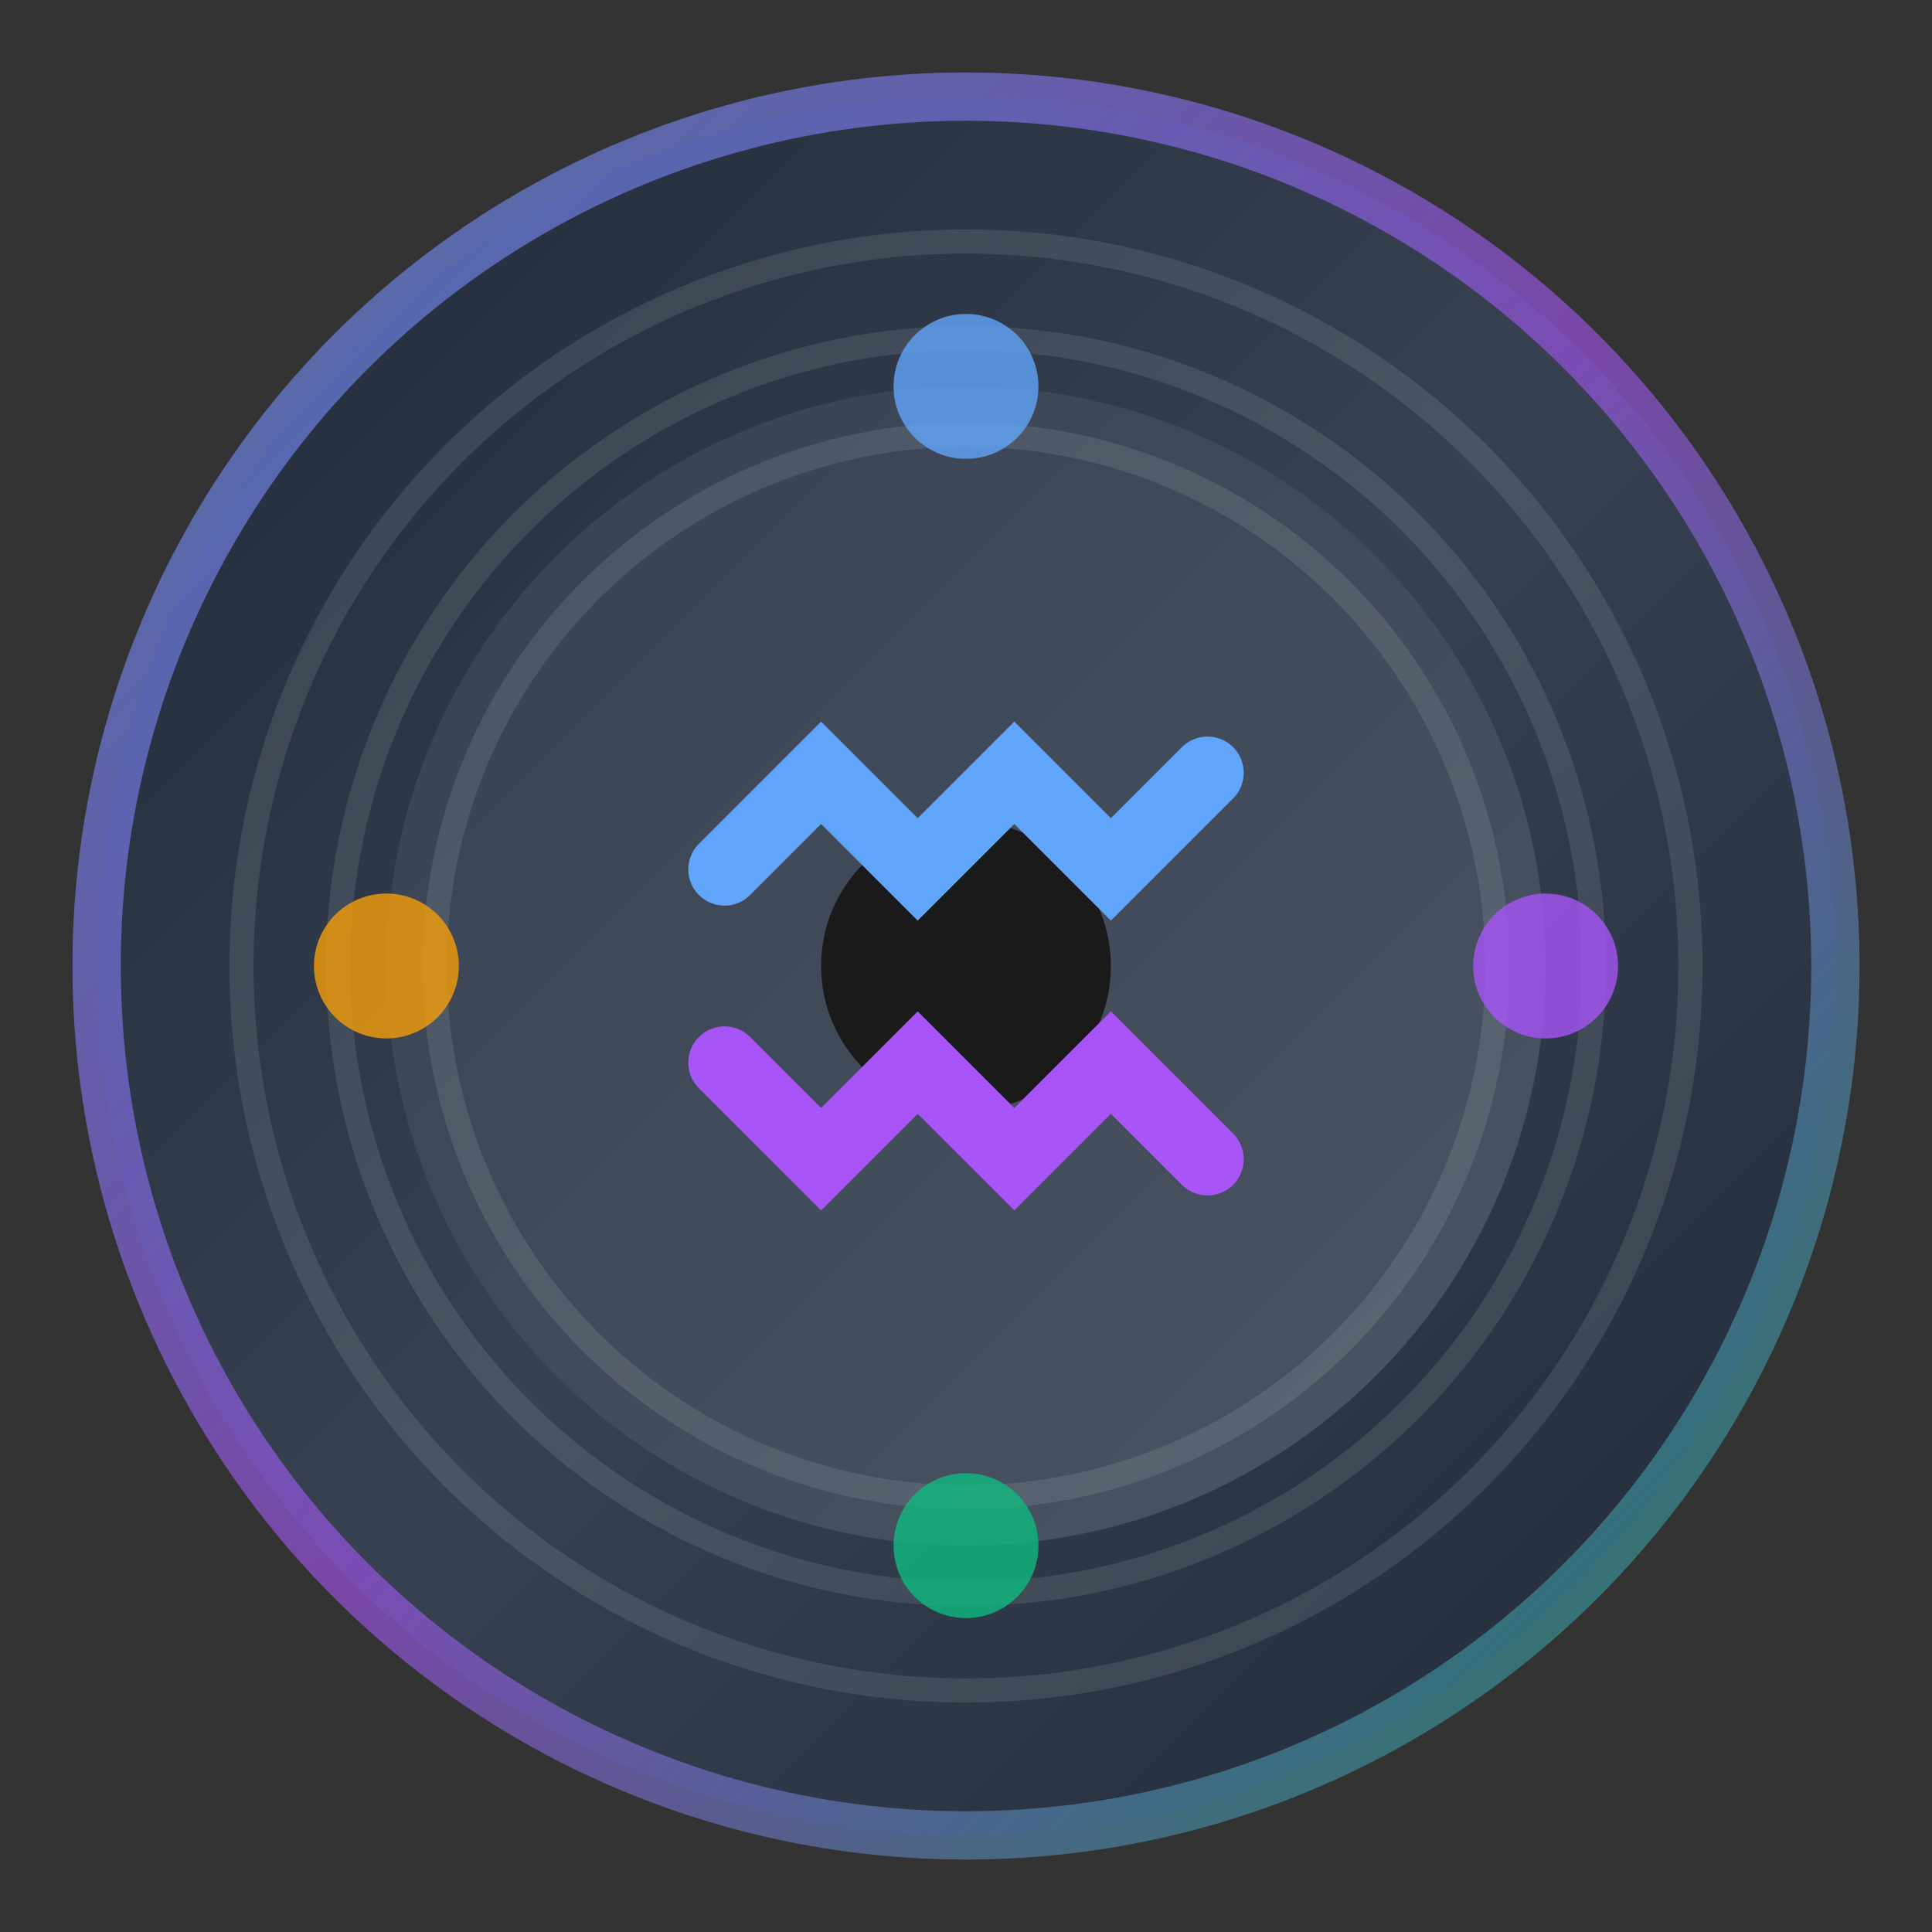 <svg width="40" height="40" viewBox="0 0 40 40" fill="none" xmlns="http://www.w3.org/2000/svg">
  <rect x="0" y="0" width="40" height="40" fill="#333333" stroke="none"/>
  <!-- Outer ring (vinyl record) -->
  <circle cx="20" cy="20" r="18" fill="url(#gradient1)" stroke="url(#gradient2)" stroke-width="1"/>

  <!-- Inner ring (label area) -->
  <circle cx="20" cy="20" r="12" fill="url(#gradient3)"/>

  <!-- Center hole -->
  <circle cx="20" cy="20" r="3" fill="#1a1a1a"/>

  <!-- Vinyl grooves -->
  <circle cx="20" cy="20" r="15" fill="none" stroke="rgba(255,255,255,0.1)" stroke-width="0.5"/>
  <circle cx="20" cy="20" r="13" fill="none" stroke="rgba(255,255,255,0.1)" stroke-width="0.5"/>
  <circle cx="20" cy="20" r="11" fill="none" stroke="rgba(255,255,255,0.1)" stroke-width="0.5"/>

  <!-- DJ/Cue indicators (small dots) -->
  <circle cx="20" cy="8" r="1.5" fill="#60a5fa" opacity="0.8"/>
  <circle cx="32" cy="20" r="1.5" fill="#a855f7" opacity="0.8"/>
  <circle cx="20" cy="32" r="1.5" fill="#10b981" opacity="0.8"/>
  <circle cx="8" cy="20" r="1.5" fill="#f59e0b" opacity="0.8"/>

  <!-- Clean/Waveform icon in center -->
  <path d="M15 18 L17 16 L19 18 L21 16 L23 18 L25 16" stroke="#60a5fa" stroke-width="1.5" fill="none" stroke-linecap="round"/>
  <path d="M15 22 L17 24 L19 22 L21 24 L23 22 L25 24" stroke="#a855f7" stroke-width="1.5" fill="none" stroke-linecap="round"/>

  <defs>
    <!-- Gradient for outer ring -->
    <linearGradient id="gradient1" x1="0%" y1="0%" x2="100%" y2="100%">
      <stop offset="0%" style="stop-color:#1f2937;stop-opacity:1" />
      <stop offset="50%" style="stop-color:#374151;stop-opacity:1" />
      <stop offset="100%" style="stop-color:#1f2937;stop-opacity:1" />
    </linearGradient>

    <!-- Gradient for border -->
    <linearGradient id="gradient2" x1="0%" y1="0%" x2="100%" y2="100%">
      <stop offset="0%" style="stop-color:#60a5fa;stop-opacity:0.6" />
      <stop offset="50%" style="stop-color:#a855f7;stop-opacity:0.6" />
      <stop offset="100%" style="stop-color:#10b981;stop-opacity:0.6" />
    </linearGradient>

    <!-- Gradient for inner label -->
    <linearGradient id="gradient3" x1="0%" y1="0%" x2="100%" y2="100%">
      <stop offset="0%" style="stop-color:#374151;stop-opacity:1" />
      <stop offset="100%" style="stop-color:#4b5563;stop-opacity:1" />
    </linearGradient>
  </defs>
</svg>